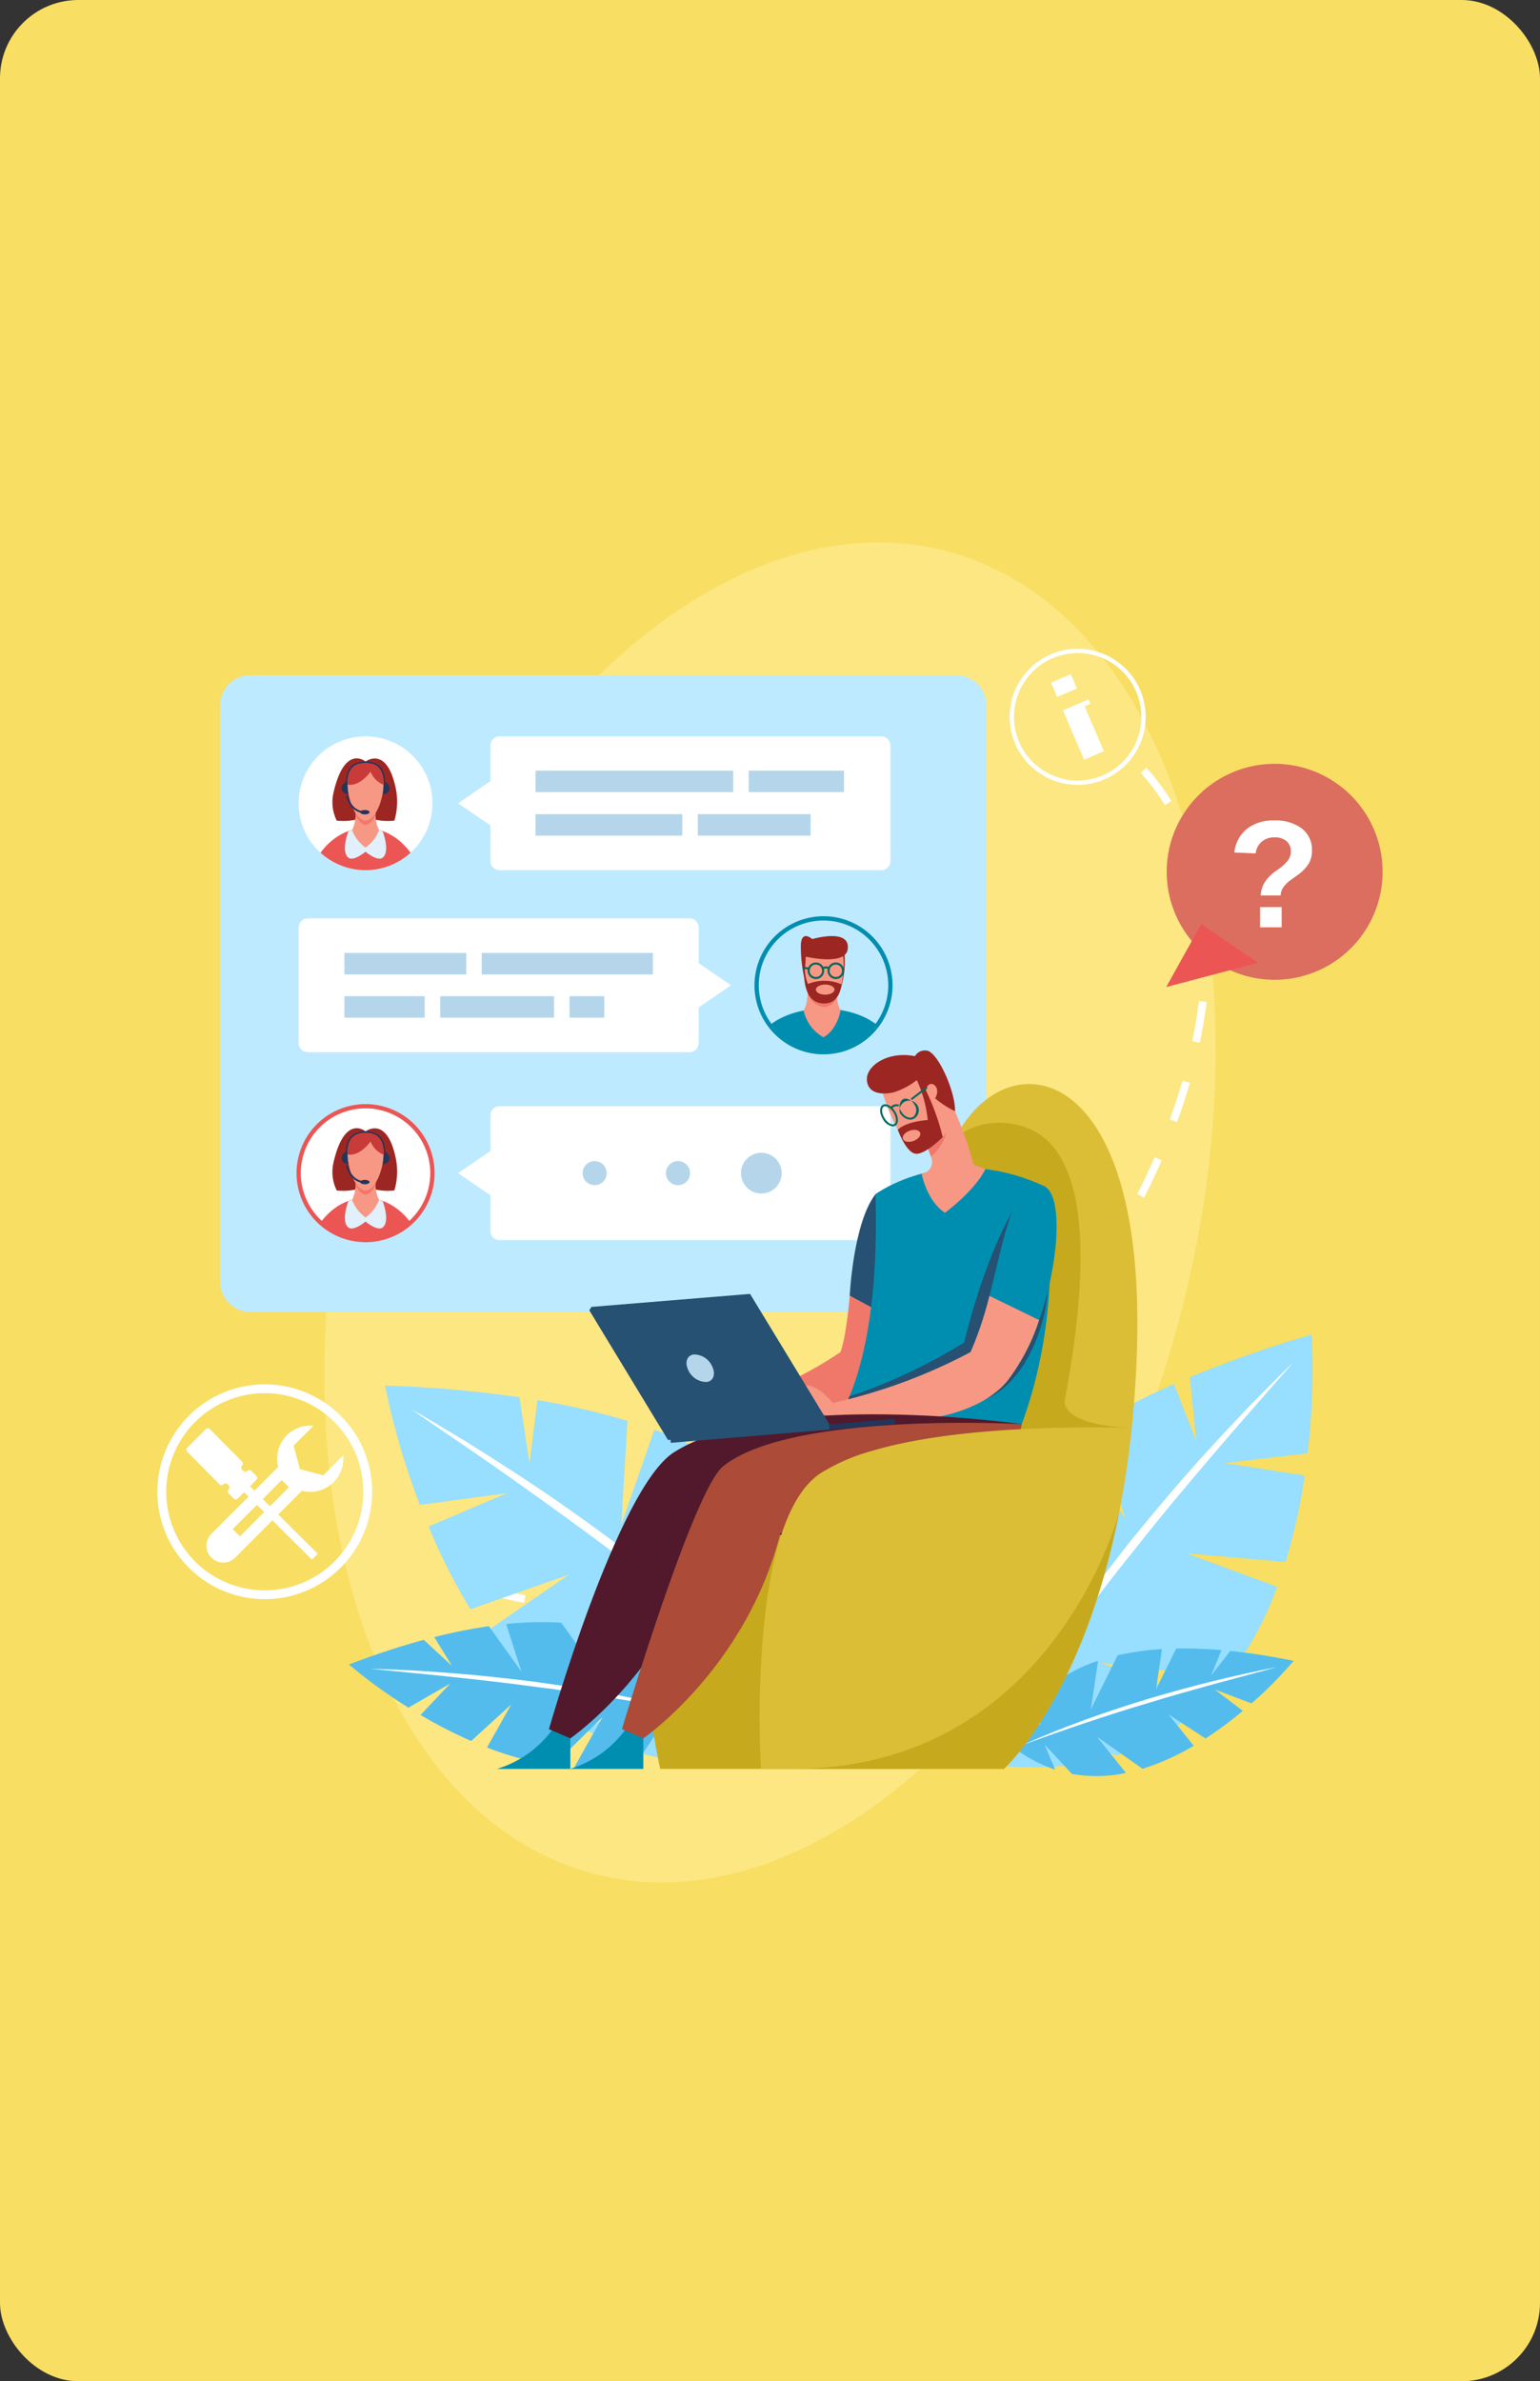 <svg xmlns="http://www.w3.org/2000/svg" xmlns:xlink="http://www.w3.org/1999/xlink" width="295" height="456" viewBox="0 0 295 456">
  <rect x="0" y="0" width="295" height="456" fill="#333333" stroke="none"/>
  <defs>
    <clipPath id="clip-path">
      <path id="Trazado_107416" data-name="Trazado 107416" d="M46.376,282.615A12.814,12.814,0,1,0,59.19,269.8a12.777,12.777,0,0,0-12.814,12.814" transform="translate(-46.376 -269.801)" fill="none"/>
    </clipPath>
    <clipPath id="clip-path-2">
      <path id="Trazado_107431" data-name="Trazado 107431" d="M46.376,64.483A12.814,12.814,0,1,0,59.19,51.669,12.776,12.776,0,0,0,46.376,64.483" transform="translate(-46.376 -51.669)" fill="none"/>
    </clipPath>
    <clipPath id="clip-path-3">
      <path id="Trazado_107445" data-name="Trazado 107445" d="M316.562,171.833a12.814,12.814,0,1,0,12.814-12.814,12.777,12.777,0,0,0-12.814,12.814" transform="translate(-316.562 -159.019)" fill="none"/>
    </clipPath>
  </defs>
  <g id="Grupo_62411" data-name="Grupo 62411" transform="translate(-1125 -9784.326)">
    <rect id="Rectángulo_5558" data-name="Rectángulo 5558" width="295" height="456" rx="15" transform="translate(1125 9784.326)" fill="#f8de63"/>
    <g id="Grupo_62325" data-name="Grupo 62325" transform="translate(0 -70)">
      <g id="Grupo_62324" data-name="Grupo 62324" transform="translate(6.872 7.814)">
        <path id="Trazado_107773" data-name="Trazado 107773" d="M254.859,119.535C266.52,76.329,219.317,26.013,149.428,7.151S13.43,8.025,1.769,51.23,37.312,144.753,107.2,163.614s136-.873,147.659-44.079" transform="translate(1180.245 10207) rotate(-90)" fill="#ffed97" opacity="0.6"/>
        <g id="Grupo_62322" data-name="Grupo 62322" transform="translate(1148.276 9970.747)">
          <path id="Trazado_107388" data-name="Trazado 107388" d="M187.643,230.968q-1.235,0-2.45-.047l.057-1.472a65.475,65.475,0,0,0,7.765-.171l.116,1.469c-1.847.147-3.694.222-5.487.222m-10.361-.883a50.057,50.057,0,0,1-7.711-2l.485-1.391a48.635,48.635,0,0,0,7.484,1.943Zm23.708-.376-.265-1.449c2.495-.456,5.049-1.042,7.593-1.742l.391,1.421c-2.585.712-5.183,1.308-7.719,1.771m15.262-4.172-.5-1.386c2.4-.869,4.84-1.848,7.242-2.912l.6,1.347c-2.433,1.077-4.9,2.07-7.336,2.951m14.454-6.384-.681-1.306c2.272-1.186,4.565-2.473,6.814-3.823l.759,1.263c-2.274,1.365-4.594,2.666-6.892,3.866m13.545-8.121-.828-1.22c2.126-1.444,4.261-2.98,6.347-4.565l.892,1.173c-2.107,1.6-4.264,3.152-6.412,4.611m12.574-9.549-.951-1.126c1.977-1.669,3.946-3.416,5.851-5.191l1.005,1.077c-1.923,1.792-3.91,3.555-5.905,5.24m11.547-10.759-1.055-1.028q1.751-1.8,3.465-3.667.939-1.026,1.859-2.063l1.1.977q-.926,1.045-1.875,2.081-1.731,1.888-3.5,3.7m10.462-11.806-1.147-.924c1.632-2.027,3.231-4.117,4.753-6.211l1.192.866c-1.536,2.114-3.15,4.223-4.8,6.269m9.28-12.77-1.235-.8c1.434-2.2,2.813-4.438,4.1-6.658l1.275.739c-1.3,2.243-2.694,4.505-4.141,6.723m7.915-13.661-1.313-.668c1.191-2.342,2.314-4.718,3.339-7.065l1.351.59c-1.037,2.372-2.173,4.776-3.377,7.143m6.315-14.479-1.384-.5c.9-2.479,1.717-4.976,2.422-7.422l1.417.408c-.716,2.478-1.541,5.008-2.455,7.517m4.364-15.195-1.443-.3c.538-2.581.965-5.168,1.271-7.689L308,115c-.31,2.562-.744,5.191-1.29,7.812m1.87-15.718-1.474-.033q.02-.865.02-1.722c0-2.047-.087-4.081-.263-6.046l1.467-.131c.18,2.009.271,4.088.27,6.178q0,.872-.02,1.755m-2.9-15.466a50.579,50.579,0,0,0-2.252-7.4l1.372-.538a52.189,52.189,0,0,1,2.318,7.617ZM300,77.316a40.74,40.74,0,0,0-4.625-6.163l1.088-.993a42.157,42.157,0,0,1,4.792,6.387Z" transform="translate(-107.016 -47.38)" fill="#fff"/>
          <g id="Grupo_62318" data-name="Grupo 62318" transform="translate(150.346 131.336)">
            <path id="Trazado_107393" data-name="Trazado 107393" d="M550.015,474.113,541.46,459.4a40.351,40.351,0,0,1,7.721-18.987l12.274,18.464-7.652-24a75.132,75.132,0,0,1,12.388-10.332l10.163,15.288-5.77-18.1a133.1,133.1,0,0,1,15.023-7.754l4.284,10.872-1.22-12.194a220.4,220.4,0,0,1,23.32-8.164,135.826,135.826,0,0,1-.772,22.734l-15.995,1.874,15.441,2.367a111.739,111.739,0,0,1-3.676,16.571l-19.07-1.679,17.458,6.435a64.308,64.308,0,0,1-9.554,17.5l-24.313-2.958,20.271,7.472A42.222,42.222,0,0,1,574.7,485.087L557.08,479.7l10.945,6.953a64,64,0,0,1-20.128-.22,42.136,42.136,0,0,1-6.668-20.636Z" transform="translate(-541.229 -404.497)" fill="#97deff"/>
            <path id="Trazado_107394" data-name="Trazado 107394" d="M569.431,494.594c1.887-3.449,3.911-6.821,5.952-10.185q3.142-4.994,6.451-9.885c4.424-6.511,9.175-12.792,14.025-18.99,4.955-6.115,10.019-12.142,15.316-17.958q3.988-4.349,8.062-8.612c2.764-2.8,5.515-5.606,8.36-8.321l-7.767,8.866q-3.89,4.422-7.707,8.9c-5.088,5.974-10.144,11.972-14.981,18.145-4.94,6.091-9.652,12.361-14.281,18.692-2.321,3.162-4.581,6.368-6.809,9.6l-3.34,4.851Z" transform="translate(-560.274 -415.401)" fill="#fff"/>
            <path id="Trazado_107395" data-name="Trazado 107395" d="M588.233,604.458l1.589-7.163a28.053,28.053,0,0,1,9.582-5.323l-1.379,9.312,5.125-10.37a51.867,51.867,0,0,1,8.5-1.185l-1.142,7.71,3.865-7.82a82.682,82.682,0,0,1,8.677.307l-1.993,4.868,3.675-4.711c3.71.38,7.748,1,12.147,1.892a79.115,79.115,0,0,1-8.073,8.146l-7.059-2.659,5.389,4.092A73.3,73.3,0,0,1,620,606.843l-7.081-4.6,4.809,6a46.131,46.131,0,0,1-9.811,4.4l-8.748-6.164,5.584,6.968a27.113,27.113,0,0,1-10.362.183l-5.233-5.651,2.018,4.829a27.025,27.025,0,0,1-8-4.289,18.09,18.09,0,0,1,4.371-8.934Z" transform="translate(-569.556 -529.503)" fill="#53bced"/>
            <path id="Trazado_107396" data-name="Trazado 107396" d="M589.139,615.456c3.865-1.75,7.813-3.315,11.8-4.772s8.029-2.758,12.084-4.011c4.073-1.194,8.161-2.338,12.283-3.35s8.261-1.941,12.43-2.728l-12.281,3.3c-4.083,1.129-8.164,2.264-12.21,3.513-4.065,1.189-8.093,2.5-12.112,3.832s-8.009,2.76-11.993,4.217" transform="translate(-573.583 -536.923)" fill="#fff"/>
          </g>
          <path id="Trazado_107398" data-name="Trazado 107398" d="M608.122,102.716a20.678,20.678,0,1,1-.879-29.23,20.678,20.678,0,0,1,.879,29.23" transform="translate(-379.044 -45.828)" fill="#db6e5f"/>
          <path id="Trazado_107399" data-name="Trazado 107399" d="M578.8,162.32l-6.71,12.073,17.59-4.638Z" transform="translate(-378.837 -109.616)" fill="#eb5654"/>
          <path id="Trazado_107400" data-name="Trazado 107400" d="M627.178,107.056a4.964,4.964,0,0,1-.622,2.489,7.851,7.851,0,0,1-2.325,2.317l-1.087.787a5.8,5.8,0,0,0-1.451,1.416,3.04,3.04,0,0,0-.523,1.573h-3.819a5.3,5.3,0,0,1,.822-2.6,7.916,7.916,0,0,1,2.168-2.146,10.014,10.014,0,0,0,2.159-1.867,2.85,2.85,0,0,0,.629-1.8,2.524,2.524,0,0,0-.822-1.988,3.411,3.411,0,0,0-2.339-.73,3.584,3.584,0,0,0-2.424.844,3.379,3.379,0,0,0-1.152,2.232l-4.077-.171a6.681,6.681,0,0,1,2.389-4.52,8.03,8.03,0,0,1,5.207-1.617,8.354,8.354,0,0,1,5.328,1.538,5.114,5.114,0,0,1,1.938,4.241m-9.942,10.815h4.134v3.863h-4.134Z" transform="translate(-406.005 -68.393)" fill="#fff"/>
          <path id="Trazado_107401" data-name="Trazado 107401" d="M492.755,26.063a13.029,13.029,0,1,1,5.121-1.056,13.052,13.052,0,0,1-5.121,1.056M492.721.834a12.2,12.2,0,1,0,11.226,7.388A12.132,12.132,0,0,0,492.721.834" transform="translate(-316.452 0)" fill="#fff"/>
          <rect id="Rectángulo_5593" data-name="Rectángulo 5593" width="4.126" height="2.98" transform="translate(171.183 6.485) rotate(-23.222)" fill="#fff"/>
          <path id="Trazado_107402" data-name="Trazado 107402" d="M516.039,29.856l-1.1.473-.689.3-3.1,1.331L515.2,41.4l3.792-1.627-3.683-8.584,1.1-.473Z" transform="translate(-337.683 -20.162)" fill="#fff"/>
          <path id="Trazado_107447" data-name="Trazado 107447" d="M95.517,458.2,91.7,462.011l1.2,4.481,4.487,1.2,3.812-3.813a6.343,6.343,0,0,1-7.9,6.774L80.555,483.406A3.223,3.223,0,1,1,76,478.847L88.743,466.1a6.343,6.343,0,0,1,6.774-7.9M80.038,477.982l1.381,1.381,9.393-9.393-1.382-1.381Z" transform="translate(-65.607 -309.405)" fill="#fff"/>
          <path id="Trazado_107448" data-name="Trazado 107448" d="M74.749,467.892a.546.546,0,0,1,.772,0l.971.971a.546.546,0,0,1,0,.772l-1.218,1.218,12.982,12.921L87.131,484.9,74.149,471.979,72.931,473.2a.546.546,0,0,1-.772,0l-.971-.971a.546.546,0,0,1,0-.772.546.546,0,0,0,0-.772l-.224-.224a.546.546,0,0,0-.772,0,.546.546,0,0,1-.772,0l-6.168-6.229a.546.546,0,0,1,0-.772l3.562-3.561a.546.546,0,0,1,.772,0l6.168,6.229a.546.546,0,0,1,0,.772.546.546,0,0,0,0,.772l.224.224a.546.546,0,0,0,.772,0" transform="translate(-57.531 -310.464)" fill="#fff"/>
          <path id="Trazado_107449" data-name="Trazado 107449" d="M66.539,474.972A20.571,20.571,0,1,1,87.11,454.4a20.594,20.594,0,0,1-20.571,20.57m0-39.451A18.88,18.88,0,1,0,85.419,454.4a18.9,18.9,0,0,0-18.88-18.881" transform="translate(-45.967 -292.971)" fill="#fff"/>
          <g id="Grupo_62320" data-name="Grupo 62320" transform="translate(12.004 5.076)">
            <path id="Trazado_107397" data-name="Trazado 107397" d="M141.022,137.543H5.772A5.772,5.772,0,0,1,0,131.771V21.4a5.772,5.772,0,0,1,5.772-5.772h135.25a5.772,5.772,0,0,1,5.772,5.772V131.771a5.772,5.772,0,0,1-5.772,5.772" transform="translate(0 -15.632)" fill="#beeaff"/>
            <path id="Trazado_107403" data-name="Trazado 107403" d="M72,282.615A12.814,12.814,0,1,1,59.191,269.8,12.778,12.778,0,0,1,72,282.615" transform="translate(-31.319 -187.275)" fill="#fff"/>
            <g id="Grupo_62294" data-name="Grupo 62294" transform="translate(15.058 82.526)">
              <g id="Grupo_62293" data-name="Grupo 62293" clip-path="url(#clip-path)">
                <path id="Trazado_107404" data-name="Trazado 107404" d="M72.933,294.031a11.167,11.167,0,0,0,5.256.663,12.67,12.67,0,0,0,.3-5.991c-1.686-8.5-5.822-5.318-5.822-5.318s-3.952-3.372-6.1,5.8a7.978,7.978,0,0,0,.579,5.509,11.166,11.166,0,0,0,5.256-.663Z" transform="translate(-59.852 -278.566)" fill="#9c2622"/>
                <path id="Trazado_107405" data-name="Trazado 107405" d="M75.175,330.667a14.262,14.262,0,0,1-19.755,0c2.041-4.081,5.7-6.8,9.877-6.8s7.837,2.718,9.877,6.8" transform="translate(-52.484 -306.313)" fill="#eb5654"/>
                <path id="Trazado_107406" data-name="Trazado 107406" d="M80.9,324.5s1.506,3.834,0,5.04c-.99.792-3.283-1.139-3.283-1.139s-2.293,1.932-3.283,1.139c-1.506-1.205,0-5.04,0-5.04a8.85,8.85,0,0,1,6.566,0" transform="translate(-64.807 -306.317)" fill="#e1f0fa"/>
                <path id="Trazado_107407" data-name="Trazado 107407" d="M82.5,312.21a6.971,6.971,0,0,0,.56,4.18,7.124,7.124,0,0,1-2.576,3.346,7.126,7.126,0,0,1-2.576-3.346,6.972,6.972,0,0,0,.56-4.18Z" transform="translate(-67.669 -298.44)" fill="#f79885"/>
                <path id="Trazado_107408" data-name="Trazado 107408" d="M83.66,312.207a7.506,7.506,0,0,0-.1,1.257c-.523,1.128-1.189,1.9-1.911,1.9s-1.4-.78-1.915-1.911a7.393,7.393,0,0,0-.1-1.249Z" transform="translate(-68.831 -298.438)" fill="#f0786a"/>
                <path id="Trazado_107409" data-name="Trazado 107409" d="M71.707,297.941a1.215,1.215,0,1,0,1.172-1.535,1.391,1.391,0,0,0-1.172,1.535" transform="translate(-63.482 -287.768)" fill="#22365b"/>
                <path id="Trazado_107410" data-name="Trazado 107410" d="M95.1,297.941a1.215,1.215,0,1,1-1.172-1.535,1.391,1.391,0,0,1,1.172,1.535" transform="translate(-77.697 -287.768)" fill="#22365b"/>
                <path id="Trazado_107411" data-name="Trazado 107411" d="M82.1,289.385c0,3.042-1.552,7.172-3.467,7.172s-3.467-4.13-3.467-7.172,1.552-3.845,3.467-3.845,3.467.8,3.467,3.845" transform="translate(-65.818 -280.43)" fill="#f79885"/>
                <path id="Trazado_107412" data-name="Trazado 107412" d="M74.592,289.961c-.03-.335-.045-.665-.045-.983,0-3.2,1.553-4.041,3.467-4.041s3.467.844,3.467,4.041c0,.318-.016.648-.045.983h.29c.034-.365.053-.725.053-1.071,0-3.36-1.684-4.247-3.764-4.247s-3.764.888-3.764,4.247c0,.346.019.706.053,1.071Z" transform="translate(-65.199 -279.824)" fill="#22365b"/>
                <path id="Trazado_107413" data-name="Trazado 107413" d="M78.631,285.54c-1.915,0-3.467.8-3.467,3.846,0,.093,0,.188,0,.283h0c2.415.44,4.419-2.481,4.419-2.481a4.615,4.615,0,0,0,2.5,2.526c0-.111.006-.22.006-.328,0-3.043-1.552-3.846-3.467-3.846" transform="translate(-65.817 -280.43)" fill="#c93b38"/>
                <path id="Trazado_107414" data-name="Trazado 107414" d="M77.875,307.983c-2.92,0-3.624-3.3-3.631-3.338l.35-.071c.026.124.654,3.051,3.281,3.051Z" transform="translate(-65.196 -293.284)" fill="#22365b"/>
                <path id="Trazado_107415" data-name="Trazado 107415" d="M84.455,313.645c0,.232-.4.421-.9.421s-.9-.189-.9-.421.4-.421.9-.421.9.189.9.421" transform="translate(-70.873 -299.125)" fill="#22365b"/>
              </g>
            </g>
            <path id="Trazado_107417" data-name="Trazado 107417" d="M58.336,294.985a13.222,13.222,0,1,1,9.159-3.684,13.161,13.161,0,0,1-9.159,3.684m0-25.628a12.4,12.4,0,1,0,12.4,12.4,12.418,12.418,0,0,0-12.4-12.4" transform="translate(-30.464 -186.421)" fill="#eb5654"/>
            <path id="Trazado_107418" data-name="Trazado 107418" d="M72,64.483A12.814,12.814,0,1,1,59.191,51.669,12.778,12.778,0,0,1,72,64.483" transform="translate(-31.319 -39.968)" fill="#fff"/>
            <g id="Grupo_62298" data-name="Grupo 62298" transform="translate(15.058 11.701)">
              <g id="Grupo_62297" data-name="Grupo 62297" clip-path="url(#clip-path-2)">
                <path id="Trazado_107419" data-name="Trazado 107419" d="M72.933,75.9a11.165,11.165,0,0,0,5.256.663,12.668,12.668,0,0,0,.3-5.991c-1.686-8.5-5.822-5.318-5.822-5.318s-3.952-3.372-6.1,5.8a7.978,7.978,0,0,0,.579,5.509A11.164,11.164,0,0,0,72.4,75.9Z" transform="translate(-59.852 -60.434)" fill="#9c2622"/>
                <path id="Trazado_107420" data-name="Trazado 107420" d="M75.175,112.535a14.262,14.262,0,0,1-19.755,0c2.041-4.081,5.7-6.8,9.877-6.8s7.837,2.718,9.877,6.8" transform="translate(-52.484 -88.181)" fill="#eb5654"/>
                <path id="Trazado_107421" data-name="Trazado 107421" d="M80.9,106.372s1.506,3.835,0,5.04c-.99.792-3.283-1.139-3.283-1.139s-2.293,1.931-3.283,1.139c-1.506-1.2,0-5.04,0-5.04a8.85,8.85,0,0,1,6.566,0" transform="translate(-64.807 -88.185)" fill="#e1f0fa"/>
                <path id="Trazado_107422" data-name="Trazado 107422" d="M82.5,94.078a6.97,6.97,0,0,0,.56,4.18,7.122,7.122,0,0,1-2.576,3.346,7.124,7.124,0,0,1-2.576-3.346,6.972,6.972,0,0,0,.56-4.18Z" transform="translate(-67.669 -80.308)" fill="#f79885"/>
                <path id="Trazado_107423" data-name="Trazado 107423" d="M83.66,94.075a7.511,7.511,0,0,0-.1,1.257c-.523,1.128-1.189,1.9-1.911,1.9s-1.4-.78-1.915-1.911a7.393,7.393,0,0,0-.1-1.249Z" transform="translate(-68.831 -80.306)" fill="#f0786a"/>
                <path id="Trazado_107424" data-name="Trazado 107424" d="M71.707,79.809a1.215,1.215,0,1,0,1.172-1.535,1.391,1.391,0,0,0-1.172,1.535" transform="translate(-63.482 -69.636)" fill="#22365b"/>
                <path id="Trazado_107425" data-name="Trazado 107425" d="M95.1,79.809a1.215,1.215,0,1,1-1.172-1.535A1.391,1.391,0,0,1,95.1,79.809" transform="translate(-77.697 -69.636)" fill="#22365b"/>
                <path id="Trazado_107426" data-name="Trazado 107426" d="M82.1,71.253c0,3.042-1.552,7.172-3.467,7.172s-3.467-4.13-3.467-7.172,1.552-3.845,3.467-3.845,3.467.8,3.467,3.845" transform="translate(-65.818 -62.298)" fill="#f79885"/>
                <path id="Trazado_107427" data-name="Trazado 107427" d="M74.592,71.83c-.03-.335-.045-.665-.045-.983,0-3.2,1.553-4.041,3.467-4.041s3.467.844,3.467,4.041c0,.318-.016.648-.045.983h.29c.034-.365.053-.725.053-1.071,0-3.36-1.684-4.247-3.764-4.247s-3.764.887-3.764,4.247c0,.346.019.706.053,1.071Z" transform="translate(-65.199 -61.693)" fill="#22365b"/>
                <path id="Trazado_107428" data-name="Trazado 107428" d="M78.631,67.409c-1.915,0-3.467.8-3.467,3.845,0,.093,0,.188,0,.283h0c2.415.44,4.419-2.481,4.419-2.481a4.615,4.615,0,0,0,2.5,2.526c0-.111.006-.22.006-.328,0-3.042-1.552-3.845-3.467-3.845" transform="translate(-65.817 -62.298)" fill="#c93b38"/>
                <path id="Trazado_107429" data-name="Trazado 107429" d="M77.875,89.851c-2.92,0-3.624-3.3-3.631-3.338l.35-.071c.026.124.654,3.051,3.281,3.051Z" transform="translate(-65.196 -75.152)" fill="#22365b"/>
                <path id="Trazado_107430" data-name="Trazado 107430" d="M84.455,95.514c0,.232-.4.421-.9.421s-.9-.189-.9-.421.4-.421.9-.421.9.189.9.421" transform="translate(-70.873 -80.994)" fill="#22365b"/>
              </g>
            </g>
            <g id="Grupo_62302" data-name="Grupo 62302" transform="translate(102.785 46.556)">
              <g id="Grupo_62301" data-name="Grupo 62301" clip-path="url(#clip-path-3)">
                <path id="Trazado_107434" data-name="Trazado 107434" d="M365.461,179.219a17.8,17.8,0,0,1-.675,6.808l-.711-6.808Z" transform="translate(-348.648 -172.66)" fill="#9c2622"/>
                <path id="Trazado_107435" data-name="Trazado 107435" d="M343.759,216.079c.7,4.2-6.767,6.837-11.031,6.837s-12.5-3.1-10.956-6.837c2.271-2.271,6.345-3.783,10.993-3.783s8.723,1.512,10.993,3.783" transform="translate(-319.951 -194.998)" fill="#008eb0"/>
                <path id="Trazado_107436" data-name="Trazado 107436" d="M350.713,196.044s-.471,3.5.665,5.533c0,0-.516,3.662-3.261,5.214a7.664,7.664,0,0,1-3.8-5.119c1.136-2.033.7-5.628.7-5.628Z" transform="translate(-335.302 -184.022)" fill="#f79885"/>
                <path id="Trazado_107437" data-name="Trazado 107437" d="M351.975,199.316a3.52,3.52,0,0,1,.37,1.515,2.61,2.61,0,0,1-2.477,2.358,3.4,3.4,0,0,1-3.162-2.96.9.9,0,0,1,.781-.914Z" transform="translate(-336.918 -186.232)" fill="#f0786a"/>
                <path id="Trazado_107438" data-name="Trazado 107438" d="M351.86,176.791c0,5.784-1.727,7.516-3.859,7.516s-3.859-1.358-3.859-7.516c0-3.188,1.728-4.029,3.859-4.029s3.859.841,3.859,4.029" transform="translate(-335.188 -168.3)" fill="#f79885"/>
                <path id="Trazado_107439" data-name="Trazado 107439" d="M344.811,170.038s-2.03-1.832-2.179,1.04a27.711,27.711,0,0,0,.635,6.333c.171,1.973.756,4.954,3.856,4.954s3.28-3.662,3.28-3.662a8.239,8.239,0,0,0-6.4-.07,6.774,6.774,0,0,1-.594-2.823c.068-.816.14-1.768.164-2.412,0,0,7.544,1.8,8.022-1.381.627-4.176-6.784-1.981-6.784-1.981" transform="translate(-334.155 -166.071)" fill="#9c2622"/>
                <path id="Trazado_107440" data-name="Trazado 107440" d="M356.364,187.951a.194.194,0,0,1-.13-.049.648.648,0,0,0-.9-.005.2.2,0,0,1-.272-.288,1.035,1.035,0,0,1,1.43-.005.2.2,0,0,1,.019.28.2.2,0,0,1-.149.067" transform="translate(-342.522 -178.13)" fill="#00685d"/>
                <path id="Trazado_107441" data-name="Trazado 107441" d="M345.248,188.137l-.033,0-.853-.147a.2.2,0,0,1-.162-.229.192.192,0,0,1,.23-.161l.852.147a.2.2,0,0,1-.033.393" transform="translate(-335.224 -178.315)" fill="#00685d"/>
                <path id="Trazado_107442" data-name="Trazado 107442" d="M348.225,188.2a1.586,1.586,0,1,1,1.586-1.586,1.587,1.587,0,0,1-1.586,1.586m0-2.776a1.19,1.19,0,1,0,1.191,1.19,1.192,1.192,0,0,0-1.191-1.19" transform="translate(-336.874 -176.584)" fill="#00685d"/>
                <path id="Trazado_107443" data-name="Trazado 107443" d="M359.984,188.2a1.586,1.586,0,1,1,1.586-1.586,1.587,1.587,0,0,1-1.586,1.586m0-2.776a1.19,1.19,0,1,0,1.191,1.19,1.192,1.192,0,0,0-1.191-1.19" transform="translate(-344.814 -176.584)" fill="#00685d"/>
                <path id="Trazado_107444" data-name="Trazado 107444" d="M355.09,199.015c0,.535-.8.968-1.784.968s-1.784-.433-1.784-.968.8-.969,1.784-.969,1.784.434,1.784.969" transform="translate(-340.171 -185.374)" fill="#f79885"/>
              </g>
            </g>
            <path id="Trazado_107446" data-name="Trazado 107446" d="M328.523,184.2a13.223,13.223,0,1,1,9.159-3.684,13.161,13.161,0,0,1-9.159,3.684m0-25.627a12.4,12.4,0,1,0,12.4,12.4,12.418,12.418,0,0,0-12.4-12.4" transform="translate(-212.925 -111.609)" fill="#008eb0"/>
            <path id="Trazado_107474" data-name="Trazado 107474" d="M221.495,269.8H148.387a1.761,1.761,0,0,0-1.761,1.761v6.821l-6.18,4.233,6.18,4.229v6.821a1.761,1.761,0,0,0,1.761,1.761h73.108a1.761,1.761,0,0,0,1.761-1.761V271.562a1.761,1.761,0,0,0-1.761-1.761" transform="translate(-94.844 -187.275)" fill="#fff"/>
            <path id="Trazado_107475" data-name="Trazado 107475" d="M221.495,51.669H148.387a1.761,1.761,0,0,0-1.761,1.761v6.821l-6.18,4.233,6.18,4.229v6.821a1.761,1.761,0,0,0,1.761,1.761h73.108a1.761,1.761,0,0,0,1.761-1.761V53.43a1.762,1.762,0,0,0-1.761-1.761" transform="translate(-94.844 -39.968)" fill="#fff"/>
            <path id="Trazado_107476" data-name="Trazado 107476" d="M48.137,159.018h73.108a1.762,1.762,0,0,1,1.761,1.762V167.6l6.18,4.233-6.18,4.229v6.821a1.761,1.761,0,0,1-1.761,1.761H48.137a1.761,1.761,0,0,1-1.761-1.761V160.78a1.762,1.762,0,0,1,1.761-1.762" transform="translate(-31.318 -112.462)" fill="#fff"/>
            <rect id="Rectángulo_5600" data-name="Rectángulo 5600" width="23.335" height="4.118" transform="translate(23.829 53.171)" fill="#b5d6ea"/>
            <rect id="Rectángulo_5601" data-name="Rectángulo 5601" width="32.786" height="4.118" transform="translate(50.132 53.171)" fill="#b5d6ea"/>
            <rect id="Rectángulo_5602" data-name="Rectángulo 5602" width="21.815" height="4.118" transform="translate(42.17 61.452)" fill="#b5d6ea"/>
            <rect id="Rectángulo_5603" data-name="Rectángulo 5603" width="6.648" height="4.118" transform="translate(66.953 61.452)" fill="#b5d6ea"/>
            <rect id="Rectángulo_5604" data-name="Rectángulo 5604" width="15.372" height="4.118" transform="translate(23.829 61.452)" fill="#b5d6ea"/>
            <rect id="Rectángulo_5605" data-name="Rectángulo 5605" width="37.871" height="4.118" transform="translate(60.431 18.259)" fill="#b5d6ea"/>
            <rect id="Rectángulo_5606" data-name="Rectángulo 5606" width="18.25" height="4.118" transform="translate(101.27 18.259)" fill="#b5d6ea"/>
            <rect id="Rectángulo_5607" data-name="Rectángulo 5607" width="21.612" height="4.118" transform="translate(91.515 26.597)" fill="#b5d6ea"/>
            <rect id="Rectángulo_5608" data-name="Rectángulo 5608" width="28.116" height="4.118" transform="translate(60.431 26.597)" fill="#b5d6ea"/>
            <path id="Trazado_107477" data-name="Trazado 107477" d="M218.51,304.464a2.309,2.309,0,1,1-2.309-2.309,2.309,2.309,0,0,1,2.309,2.309" transform="translate(-144.444 -209.124)" fill="#b5d6ea"/>
            <path id="Trazado_107478" data-name="Trazado 107478" d="M267.68,304.464a2.309,2.309,0,1,1-2.309-2.309,2.309,2.309,0,0,1,2.309,2.309" transform="translate(-177.649 -209.124)" fill="#b5d6ea"/>
            <path id="Trazado_107479" data-name="Trazado 107479" d="M315.13,301.151a3.9,3.9,0,1,1-3.9-3.9,3.9,3.9,0,0,1,3.9,3.9" transform="translate(-207.541 -205.811)" fill="#b5d6ea"/>
          </g>
          <g id="Grupo_62319" data-name="Grupo 62319" transform="translate(36.691 141.105)">
            <path id="Trazado_107389" data-name="Trazado 107389" d="M297.163,489.079l4.862-17.115a42.193,42.193,0,0,0-12.735-17.238l-7.658,21.883,1.543-26.3a78.547,78.547,0,0,0-15.224-7.262l-6.341,18.118,1.163-19.83a139.176,139.176,0,0,0-17.227-3.969l-1.527,12.123-1.919-12.67a230.548,230.548,0,0,0-25.738-2.238,142.02,142.02,0,0,0,6.664,22.833l16.69-2.239-15.031,6.392a116.827,116.827,0,0,0,8.012,15.838l18.887-6.635L235.56,481.809a67.237,67.237,0,0,0,14.208,15.26l23.867-9.288-18.6,12.815a44.148,44.148,0,0,0,19.961,5.988l16.458-10.013-9.29,9.876a66.92,66.92,0,0,0,20.335-5.431,44.055,44.055,0,0,0,1.416-22.632Z" transform="translate(-209.43 -434.583)" fill="#97deff"/>
            <path id="Trazado_107390" data-name="Trazado 107390" d="M309.332,508.076l-4.591-4.111-4.639-4.05q-4.64-4.045-9.382-7.963c-6.338-5.205-12.754-10.31-19.3-15.242-6.526-4.964-13.183-9.756-19.872-14.508q-5.017-3.565-10.111-7.026L231.268,448.2c3.584,2.015,7.1,4.147,10.622,6.267q5.232,3.264,10.4,6.64c6.882,4.506,13.591,9.279,20.164,14.231,6.548,4.984,12.966,10.148,19.123,15.611q4.613,4.1,9.093,8.345c2.938,2.881,5.861,5.773,8.666,8.78" transform="translate(-219.496 -443.78)" fill="#fff"/>
            <path id="Trazado_107391" data-name="Trazado 107391" d="M256.458,587.608l-3.353-8.364a34.457,34.457,0,0,0-12.674-4.543l3.527,11.012-8.278-11.547a63.657,63.657,0,0,0-10.538.257l2.92,9.118-6.242-8.707a101.557,101.557,0,0,0-10.456,2.1l3.386,5.5-5.392-4.977c-4.42,1.2-9.192,2.751-14.345,4.713a97.169,97.169,0,0,0,11.408,8.264l8.026-4.629-5.716,6.034a90.04,90.04,0,0,0,9.7,4.986l7.665-6.986-4.633,8.231a56.651,56.651,0,0,0,12.767,3.375l9.374-9.213-5.379,9.558a33.3,33.3,0,0,0,12.6-1.843l5.216-7.891-1.484,6.254a33.187,33.187,0,0,0,8.845-6.792,22.222,22.222,0,0,0-7.077-9.957Z" transform="translate(-195.013 -528.769)" fill="#53bced"/>
            <path id="Trazado_107392" data-name="Trazado 107392" d="M269.443,609.913c-5.119-.972-10.239-1.9-15.376-2.722s-10.28-1.6-15.443-2.231c-5.153-.707-10.325-1.27-15.5-1.824s-10.357-1.038-15.543-1.552c5.21.123,10.413.425,15.609.83s10.379.978,15.554,1.613c5.165.711,10.323,1.48,15.445,2.454s10.219,2.082,15.252,3.433" transform="translate(-203.501 -547.36)" fill="#fff"/>
          </g>
          <g id="Grupo_62321" data-name="Grupo 62321" transform="translate(65.062 76.884)">
            <path id="Trazado_107450" data-name="Trazado 107450" d="M431.535,459.286c2.459,47.875-14.386,65.325-14.386,65.325H370.626s-10.236-47.2,2.639-56.617a31.472,31.472,0,0,1,9.151-4.275c14.585-4.556,37.051-4.705,49.119-4.433" transform="translate(-339.372 -386.988)" fill="#c7a91e"/>
            <path id="Trazado_107451" data-name="Trazado 107451" d="M554.216,309.295q-.29,6.978-.948,13.246c-12.026-.272-34.515-.123-49.805,4.433,3.432-18.021,9.532-46.61,15.809-59.514,9.532-19.6,37.288-16.09,34.945,41.835" transform="translate(-431.682 -250.243)" fill="#dbbe36"/>
            <path id="Trazado_107452" data-name="Trazado 107452" d="M511.052,286.006s5.693-9.037,16.495-5.757,14.094,20.4,7.95,52.656c0,0-.583,4.588,12.877,5.047l-30.652,14.407L496.216,350.9Z" transform="translate(-426.789 -265.655)" fill="#c7a91e"/>
            <path id="Trazado_107453" data-name="Trazado 107453" d="M428.915,392.356a73.12,73.12,0,0,1-20.834,9.748s-4.848-7.607-6,0c0,0-1.663.748,6.189,2.572,10.977,2.55,23.213.457,27.714-6.565,1.919-2.993,2.082-7.462,3.3-11.9l-8.605-4.642s-.582,7.479-1.765,10.787" transform="translate(-363.119 -334.561)" fill="#f0786a"/>
            <path id="Trazado_107454" data-name="Trazado 107454" d="M495.409,321.674c-4.279,5.486-4.938,19.447-4.938,19.447l8.605,4.642c2.973-10.815-.908-21.946-3.668-24.089" transform="translate(-422.909 -294.114)" fill="#265173"/>
            <path id="Trazado_107455" data-name="Trazado 107455" d="M483.77,311.238s13.752-10.241,32.478-1.463c0,0,5.267,27.693-8.193,54.027s-34.819-5.267-34.819-5.267,11.7-8.089,10.533-47.3" transform="translate(-411.271 -283.677)" fill="#008eb0"/>
            <path id="Trazado_107456" data-name="Trazado 107456" d="M514.009,368.077c6.921-2.91,11.248-12.312,11.932-20.644l-6.8-15.253s-5.11,8.335-9.206,25.013c0,0-10.91,6.889-21.928,10.235-.386.938-.772,1.78-1.153,2.539,5.969-.021,14.462-.486,14.462-.486Z" transform="translate(-420.469 -301.209)" fill="#265173"/>
            <path id="Trazado_107457" data-name="Trazado 107457" d="M490.642,392.356a104.526,104.526,0,0,1-26.407,9.748s-6.144-7.607-7.607,0c0,0-2.108.748,7.845,2.572,13.913,2.55,27.6.128,33.3-6.894a39.215,39.215,0,0,0,6.012-11.571l-9.532-4.642a68.632,68.632,0,0,1-3.612,10.787" transform="translate(-399.928 -334.561)" fill="#f79885"/>
            <path id="Trazado_107458" data-name="Trazado 107458" d="M583.551,316.65c-6.109-2.092-7.623,9.346-10.652,20.91l9.532,4.642c3.767-10.815,4.618-23.409,1.12-25.552" transform="translate(-478.574 -290.552)" fill="#008eb0"/>
            <path id="Trazado_107459" data-name="Trazado 107459" d="M336.712,634.507a20.551,20.551,0,0,1-11.265,8.485h14.045v-7.315Z" transform="translate(-311.467 -505.373)" fill="#008eb0"/>
            <path id="Trazado_107460" data-name="Trazado 107460" d="M293.655,634.507a20.551,20.551,0,0,1-11.265,8.485h14.044v-7.315Z" transform="translate(-282.39 -505.373)" fill="#008eb0"/>
            <path id="Trazado_107461" data-name="Trazado 107461" d="M403.542,453.385s-47.241-6.757-66.531,5.368c-10.848,6.819-23.982,53.05-23.982,53.05l4.1,1.756s19.737-13.587,26.261-39.281c0,0,56.224,4.865,60.157-20.893" transform="translate(-303.081 -381.791)" fill="#51192b"/>
            <path id="Trazado_107462" data-name="Trazado 107462" d="M432.62,456.764s-43.976-2.473-57.143,8.06c-5.777,4.622-19.39,50.358-19.39,50.358l4.1,1.756s19.737-13.587,26.261-39.281c0,0,42.243,4.865,46.176-20.893" transform="translate(-332.159 -385.171)" fill="#ab4b38"/>
            <rect id="Rectángulo_5597" data-name="Rectángulo 5597" width="31.283" height="0.993" transform="translate(45.045 73.197) rotate(-4.783)" fill="#22365b"/>
            <path id="Trazado_107463" data-name="Trazado 107463" d="M367.626,380.489l-30.387,2.492-.4.659,15.066,24.82,30.387-2.492.488-.57Z" transform="translate(-319.158 -333.832)" fill="#265173"/>
            <rect id="Rectángulo_5598" data-name="Rectángulo 5598" width="30.507" height="0.993" transform="translate(33.202 74.188) rotate(-4.783)" fill="#265173"/>
            <path id="Trazado_107464" data-name="Trazado 107464" d="M394.523,419.176a3.828,3.828,0,0,0,3.576,2.263c1.262-.2,1.707-1.546.994-3a3.827,3.827,0,0,0-3.576-2.263c-1.262.2-1.707,1.546-.994,3" transform="translate(-357.885 -357.915)" fill="#b5d6ea"/>
            <path id="Trazado_107465" data-name="Trazado 107465" d="M526.422,262.085s-3.267-12.57-9.023-19.856c-1.161-1.653-8.58,2.235-8.839,3.913s3.9,12.168,6.53,13.621a6.557,6.557,0,0,0,2.532-.892s.46,1.164.8,2.312a2.251,2.251,0,0,1-1.97,2.647s.982,5.246,4.48,7.48c6.241-4.786,7.728-8.35,7.728-8.35Z" transform="translate(-435.118 -240.193)" fill="#f79885"/>
            <path id="Trazado_107466" data-name="Trazado 107466" d="M537.094,290.142c-.293-.905-.6-1.673-.6-1.673a10.51,10.51,0,0,0,3.517-2.812,8.47,8.47,0,0,1-2.916,4.485" transform="translate(-453.988 -269.791)" fill="#f0786a"/>
            <path id="Trazado_107467" data-name="Trazado 107467" d="M513.67,246a17.39,17.39,0,0,0,3.8,2.459c.154-3.4-3.037-10.882-5.223-11.568a2.212,2.212,0,0,0-2.448,1.034c-5.25-1.034-9.414,1.886-9.2,4.6s3.115,2.81,5.184,2.31a14.068,14.068,0,0,0,4.377-2.327,23.7,23.7,0,0,1,2.087,7.651s-4.1.216-5.732,1.87c0,0,1.518,4.19,3.311,4.561s5.3-3.169,5.3-3.169a45.119,45.119,0,0,0-3.228-8.959c.466-2.45,3.175-.815,1.764,1.535" transform="translate(-429.746 -236.791)" fill="#9c2622"/>
            <rect id="Rectángulo_5599" data-name="Rectángulo 5599" width="3.733" height="0.37" transform="translate(79.257 9.243) rotate(-37.465)" fill="#00685d"/>
            <path id="Trazado_107468" data-name="Trazado 107468" d="M521.2,268.576a1.876,1.876,0,0,1-.693-.141,2.71,2.71,0,0,1-1.279-1.121,1.848,1.848,0,1,1,2.736,1.051,1.445,1.445,0,0,1-.764.211m-.894-4.017a1.09,1.09,0,0,0-.575.156,1.756,1.756,0,0,0-.188,2.406,2.352,2.352,0,0,0,1.1.971,1.247,1.247,0,0,0,1.13-.042,1.755,1.755,0,0,0,.188-2.406,2.09,2.09,0,0,0-1.655-1.085" transform="translate(-442.043 -255.295)" fill="#00685d"/>
            <path id="Trazado_107469" data-name="Trazado 107469" d="M510.836,272.875a2.563,2.563,0,0,1-1.9-1.393c-.68-1.112-.694-2.3-.034-2.7s1.714.15,2.393,1.261a3.336,3.336,0,0,1,.517,1.563,1.2,1.2,0,0,1-.483,1.141.914.914,0,0,1-.487.132m-1.59-1.586c.551.9,1.412,1.426,1.885,1.138a.861.861,0,0,0,.307-.811,2.97,2.97,0,0,0-.462-1.384c-.553-.9-1.417-1.427-1.885-1.139s-.4,1.292.156,2.2" transform="translate(-435.025 -258.303)" fill="#00685d"/>
            <path id="Trazado_107470" data-name="Trazado 107470" d="M514.749,269.5l-.274-.247a1.4,1.4,0,0,1,1.675-.505l-.169.329c-.021-.012-.594-.284-1.231.423" transform="translate(-439.119 -258.305)" fill="#00685d"/>
            <path id="Trazado_107471" data-name="Trazado 107471" d="M525.083,284.3c.193.547-.389,1.251-1.3,1.574s-1.808.141-2-.406.389-1.251,1.3-1.574,1.808-.141,2,.406" transform="translate(-444.027 -268.492)" fill="#f79885"/>
            <path id="Trazado_107472" data-name="Trazado 107472" d="M508.612,459.286C503.653,507.16,484.1,524.61,484.1,524.61H437.582s-2.923-47.2,11.411-56.617a37.454,37.454,0,0,1,9.814-4.275c15.291-4.556,37.78-4.7,49.805-4.433" transform="translate(-387.027 -386.988)" fill="#dbbe36"/>
            <path id="Trazado_107473" data-name="Trazado 107473" d="M517.993,509.063c-.454,1.708-13.645,49.653-63.221,49.218h41.107s15.087-13.479,22.114-49.218" transform="translate(-398.801 -420.659)" fill="#c7a91e"/>
          </g>
        </g>
      </g>
      <rect id="Rectángulo_5634" data-name="Rectángulo 5634" width="279" height="279" transform="translate(1133 9947)" fill="none"/>
    </g>
  </g>
</svg>
